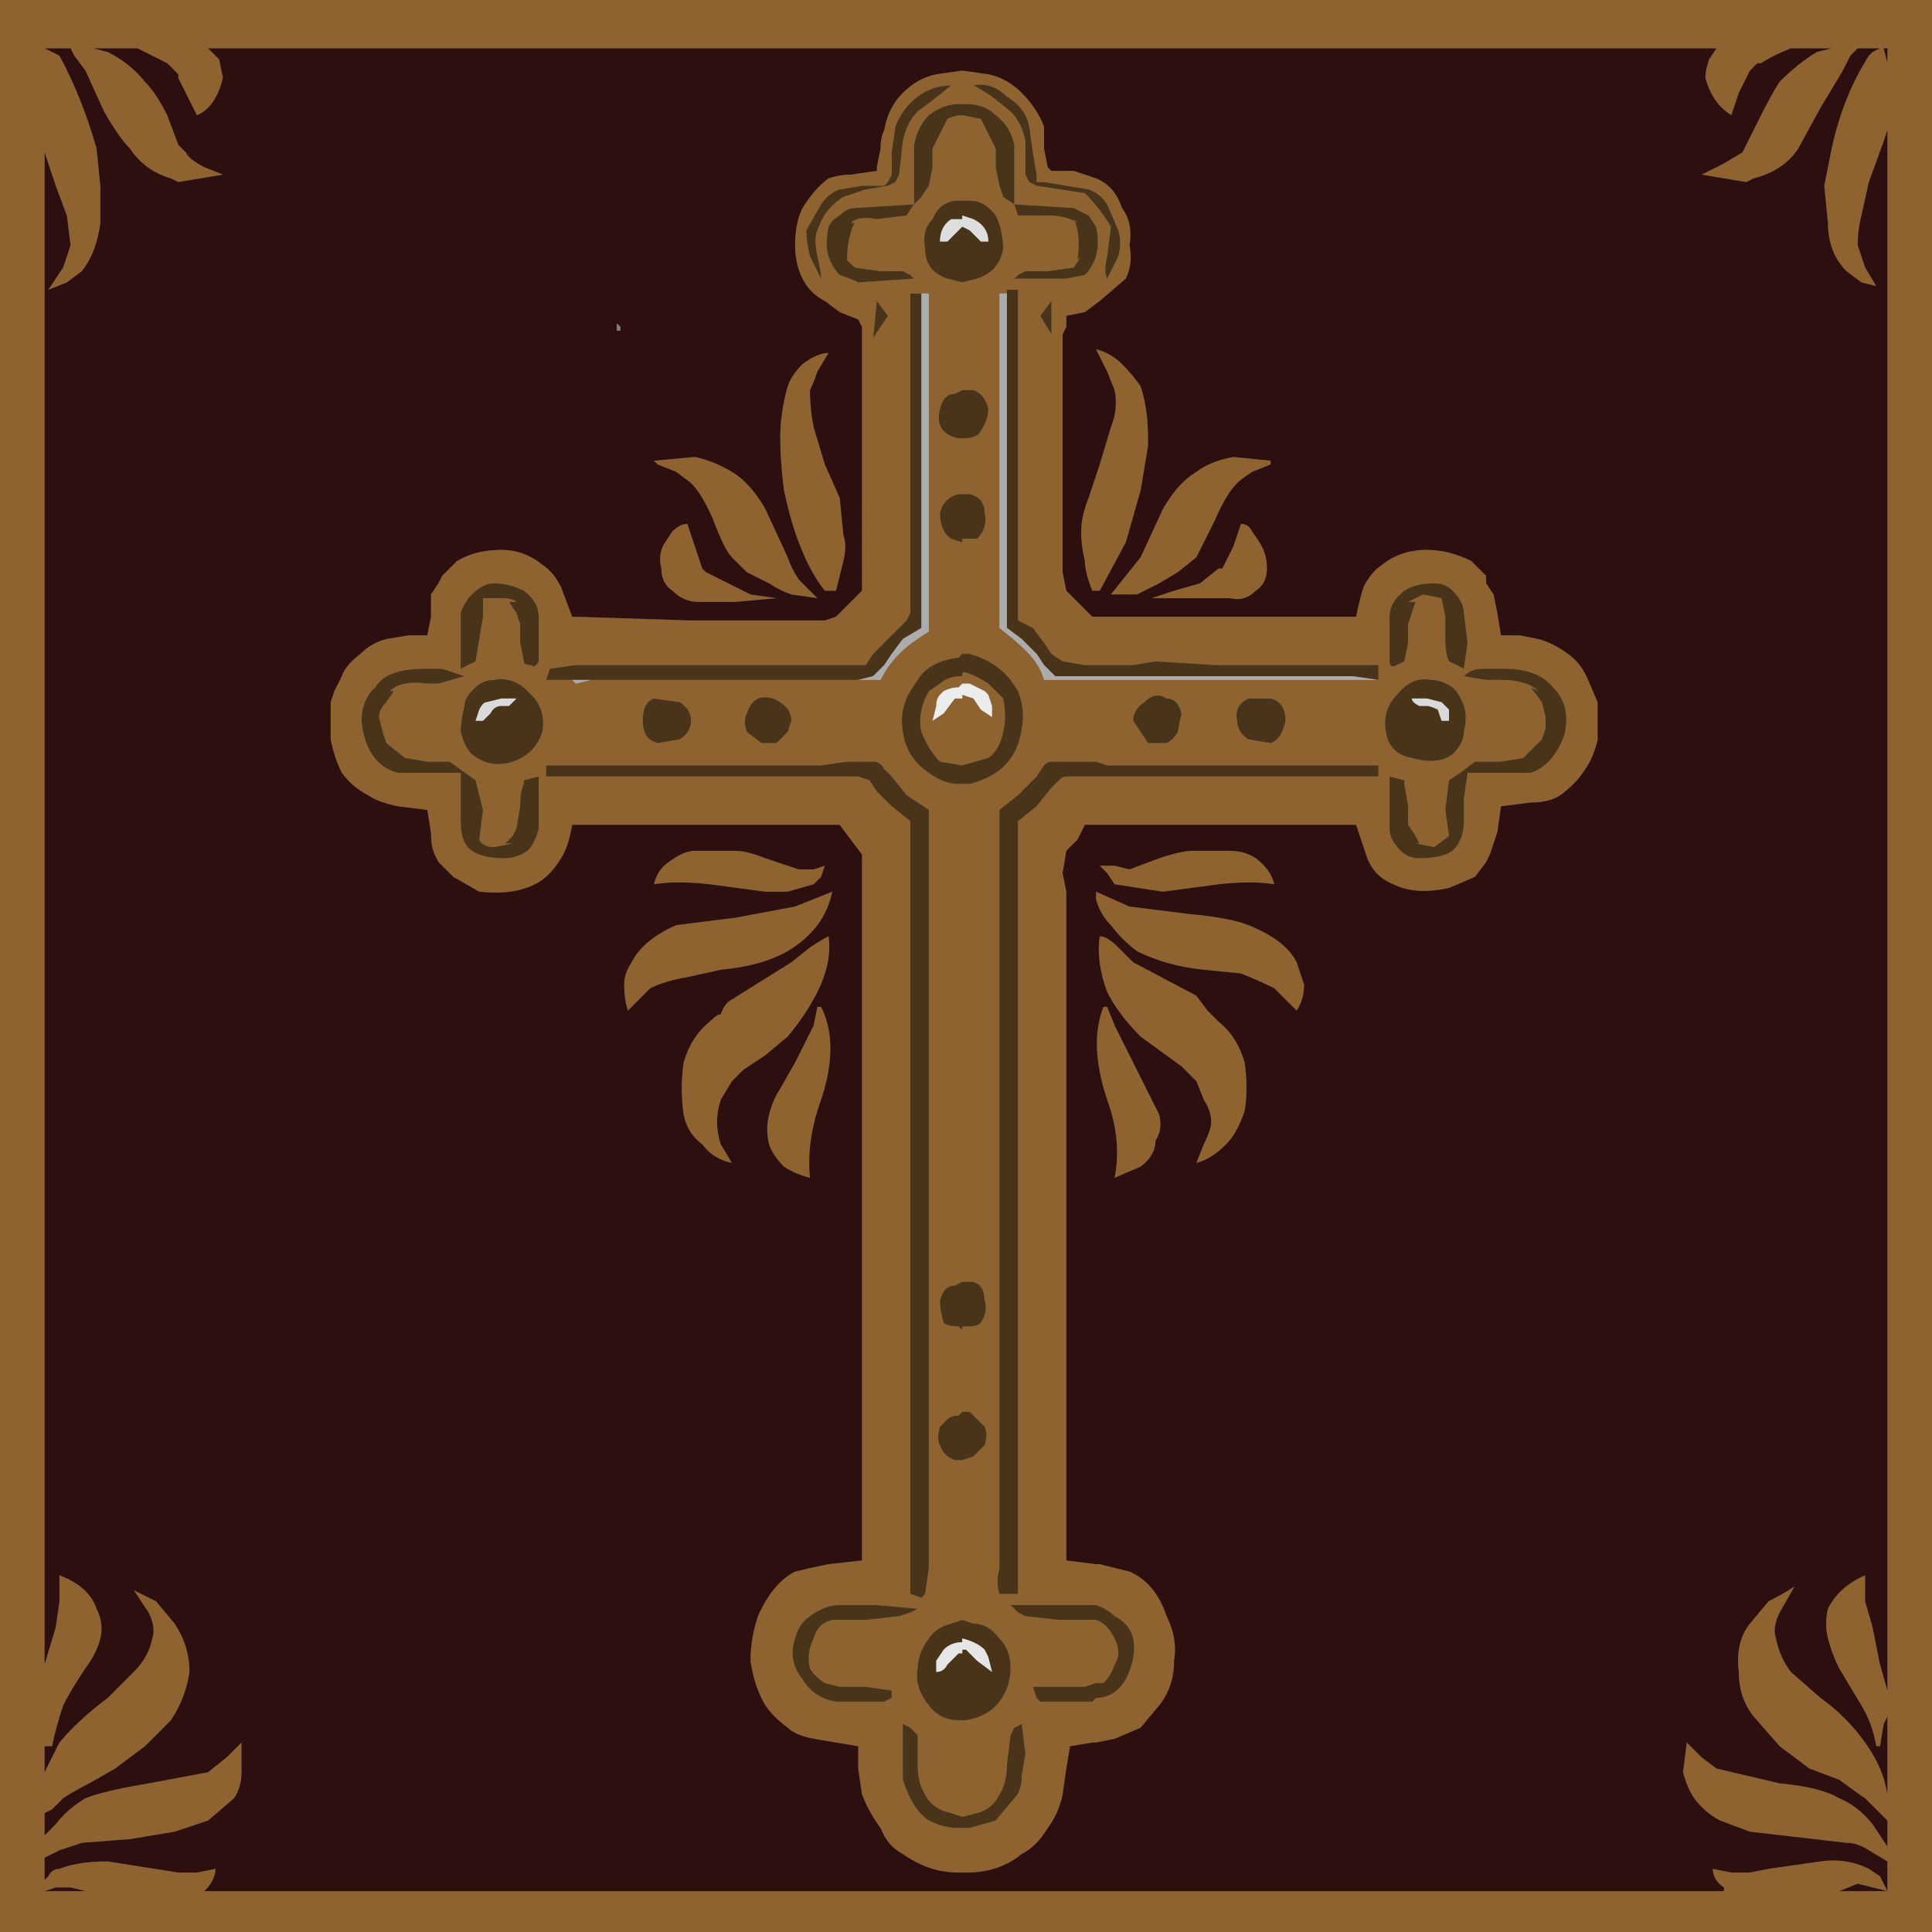 <?xml version="1.0" encoding="UTF-8" standalone="no"?>
<svg xmlns:xlink="http://www.w3.org/1999/xlink" height="26.0px" width="26.0px" xmlns="http://www.w3.org/2000/svg">
  <rect width="100%" height="100%" fill="#808080" stroke="none"/>
  <g transform="matrix(1.0, 0.0, 0.0, 1.0, 0.0, 0.0)">
    <path d="M25.4 0.65 L25.35 0.65 25.4 0.85 25.4 0.65 M16.7 7.05 Q16.8 7.05 16.85 7.15 L16.95 7.3 Q17.05 7.45 17.05 7.65 17.05 7.85 16.9 7.95 16.75 8.1 16.55 8.05 L16.0 8.05 15.5 8.05 15.8 7.95 16.15 7.85 16.4 7.65 16.45 7.65 16.6 7.35 16.7 7.05 M25.2 0.7 L25.3 0.65 25.0 0.65 24.9 0.75 24.8 0.95 24.5 1.45 24.2 2.0 Q24.0 2.3 23.6 2.4 L23.5 2.45 22.9 2.35 23.2 2.2 23.45 2.05 23.5 1.95 23.7 1.55 Q23.85 1.25 23.95 1.1 24.2 0.85 24.45 0.7 L24.65 0.65 24.1 0.65 Q23.85 0.75 23.7 0.85 L23.65 0.85 23.55 0.95 23.5 1.05 23.4 1.25 23.3 1.55 Q23.05 1.4 22.95 1.05 22.95 0.95 23.0 0.8 L23.1 0.65 2.8 0.65 2.95 0.8 3.0 1.05 Q2.9 1.45 2.65 1.55 L2.5 1.25 2.4 1.05 2.4 1.0 2.25 0.85 1.85 0.65 1.8 0.65 1.25 0.65 1.45 0.7 Q1.75 0.85 1.95 1.1 2.1 1.25 2.25 1.55 L2.4 1.95 2.5 2.05 Q2.55 2.15 2.75 2.25 L3.0 2.35 2.4 2.45 2.3 2.4 Q1.95 2.3 1.75 2.0 1.6 1.85 1.4 1.5 L1.15 0.95 1.0 0.75 0.95 0.65 0.6 0.65 0.8 0.75 Q1.1 1.3 1.3 2.0 L1.35 2.5 1.35 3.0 Q1.3 3.4 1.1 3.65 L0.9 3.8 0.65 3.9 0.85 3.6 0.95 3.3 0.9 2.9 0.75 2.5 0.6 2.05 0.6 22.4 0.75 21.9 0.8 21.55 0.8 21.2 Q1.2 21.35 1.3 21.65 1.4 21.85 1.35 22.05 1.3 22.25 1.15 22.45 0.95 22.75 0.85 22.95 0.75 23.25 0.7 23.5 L0.6 23.5 0.6 23.85 Q0.7 23.65 0.8 23.45 1.05 23.15 1.45 22.85 L1.8 22.5 Q2.0 22.3 2.05 22.05 2.1 21.9 2.0 21.7 L1.8 21.4 2.1 21.55 2.35 21.85 Q2.55 22.15 2.55 22.5 2.5 22.85 2.3 23.15 L1.95 23.5 1.55 23.8 1.2 24.0 Q1.0 24.1 0.85 24.2 L0.7 24.35 0.6 24.4 0.6 24.7 0.75 24.55 Q0.9 24.35 1.15 24.2 1.4 24.1 2.0 24.0 L2.8 23.85 3.05 23.65 3.25 23.45 3.25 23.85 Q3.25 24.05 3.15 24.2 L2.8 24.5 2.35 24.65 1.75 24.75 1.1 24.8 Q0.95 24.85 0.8 24.9 L0.6 25.0 0.6 25.3 0.65 25.25 Q0.7 25.15 0.8 25.15 1.05 25.05 1.45 25.05 L2.4 25.2 2.65 25.2 2.9 25.15 Q2.9 25.3 2.75 25.45 L23.2 25.45 23.2 25.4 Q23.05 25.3 23.05 25.15 L23.3 25.2 23.55 25.2 23.8 25.15 24.5 25.05 Q24.85 25.0 25.15 25.15 L25.3 25.25 25.4 25.45 25.0 25.35 24.75 25.45 25.4 25.45 25.4 25.05 25.15 24.9 Q25.0 24.8 24.85 24.8 L23.55 24.65 23.15 24.5 Q22.95 24.4 22.8 24.2 22.7 24.05 22.65 23.85 L22.7 23.45 22.9 23.65 23.1 23.8 23.95 24.0 Q24.5 24.05 24.75 24.2 25.0 24.3 25.2 24.55 L25.4 24.85 25.4 24.5 25.25 24.35 25.1 24.2 Q24.95 24.1 24.75 23.95 L24.35 23.8 23.95 23.5 23.6 23.1 Q23.4 22.85 23.4 22.5 23.35 22.1 23.55 21.85 L23.8 21.55 Q24.0 21.45 24.15 21.35 L23.95 21.7 Q23.85 21.9 23.9 22.05 23.95 22.3 24.1 22.5 L24.5 22.85 Q24.85 23.1 25.1 23.45 25.35 23.8 25.4 24.15 L25.4 23.1 25.35 23.2 25.3 23.5 25.25 23.5 Q25.2 23.2 25.05 22.95 L24.75 22.45 Q24.65 22.25 24.6 22.05 24.55 21.85 24.6 21.65 24.75 21.35 25.1 21.2 L25.1 21.55 25.2 21.9 25.3 22.4 25.4 22.75 25.4 1.75 25.35 1.9 25.15 2.45 25.05 2.9 Q25.0 3.1 25.0 3.3 L25.1 3.6 25.25 3.85 25.05 3.8 24.85 3.65 Q24.6 3.4 24.6 3.0 L24.55 2.5 24.65 2.0 Q24.8 1.3 25.15 0.75 L25.2 0.7 M16.85 6.35 Q16.7 6.45 16.65 6.5 16.5 6.65 16.35 7.0 L16.1 7.5 15.85 7.7 15.6 7.85 15.3 8.0 14.95 8.0 15.15 7.75 15.35 7.5 15.65 6.85 Q15.85 6.5 16.1 6.35 16.3 6.2 16.6 6.15 L17.1 6.2 17.1 6.25 16.85 6.35 M18.55 9.15 L18.55 8.95 18.2 8.95 18.15 8.95 17.7 8.95 17.15 8.95 16.35 8.95 15.55 8.9 15.25 8.95 14.85 8.95 14.6 8.95 14.3 8.9 14.15 8.8 14.05 8.65 13.9 8.45 13.7 8.35 13.7 8.1 13.7 4.2 13.7 3.9 13.55 3.9 13.55 3.95 13.45 3.95 13.45 5.95 13.45 8.45 Q13.7 8.65 13.8 8.75 14.0 8.95 14.05 9.15 L17.95 9.15 18.2 9.15 18.25 9.15 18.55 9.15 M16.8 9.4 Q16.6 9.5 16.65 9.7 16.65 9.85 16.8 9.95 L17.1 10.0 Q17.25 9.95 17.3 9.7 17.3 9.45 17.1 9.4 L16.8 9.4 M16.65 8.3 L18.2 8.3 18.25 8.3 Q18.3 8.05 18.35 7.9 18.45 7.7 18.6 7.6 18.85 7.4 19.2 7.4 19.5 7.4 19.8 7.55 L20.0 7.75 20.0 7.85 20.1 8.0 20.15 8.25 20.2 8.55 20.45 8.55 20.7 8.6 Q20.9 8.65 21.1 8.8 21.25 8.9 21.35 9.1 L21.5 9.45 21.5 9.95 Q21.45 10.2 21.3 10.4 21.2 10.55 21.0 10.7 20.85 10.8 20.6 10.8 L20.2 10.85 20.15 11.2 20.05 11.5 20.0 11.6 19.85 11.8 19.5 11.95 Q19.05 12.05 18.75 11.9 18.5 11.8 18.4 11.55 L18.25 11.1 18.2 11.1 17.45 11.1 16.05 11.1 Q15.3 11.1 14.75 11.1 L14.6 11.1 14.5 11.3 14.35 11.45 14.3 11.75 14.35 12.0 14.35 20.25 14.35 21.0 14.75 21.05 14.8 21.05 15.2 21.15 Q15.55 21.3 15.7 21.75 15.85 22.05 15.8 22.35 15.8 22.7 15.6 22.95 L15.35 23.25 15.0 23.4 14.75 23.45 14.7 23.45 14.4 23.5 14.35 23.8 14.3 24.15 Q14.25 24.4 14.1 24.6 13.95 24.85 13.75 24.95 13.45 25.2 13.0 25.2 L12.95 25.2 12.9 25.2 Q12.5 25.2 12.15 24.95 11.95 24.85 11.85 24.6 11.7 24.4 11.6 24.15 L11.55 23.8 11.55 23.5 10.95 23.4 Q10.7 23.35 10.6 23.25 10.4 23.1 10.3 22.95 10.15 22.7 10.1 22.35 10.1 22.05 10.2 21.75 10.4 21.3 10.7 21.15 10.9 21.1 11.15 21.05 L11.6 21.0 11.6 20.65 11.6 12.0 11.6 11.5 11.45 11.3 11.3 11.1 Q10.75 11.1 9.9 11.1 L8.5 11.1 7.75 11.1 7.7 11.1 Q7.65 11.4 7.55 11.55 7.4 11.8 7.2 11.9 6.9 12.05 6.45 12.0 L6.1 11.8 5.9 11.6 5.85 11.5 Q5.8 11.4 5.8 11.2 L5.75 10.9 5.35 10.85 Q5.1 10.8 4.95 10.7 4.75 10.6 4.6 10.4 4.5 10.2 4.45 9.95 L4.45 9.45 4.5 9.3 4.6 9.1 Q4.65 8.95 4.85 8.8 5.0 8.65 5.2 8.6 L5.5 8.55 5.75 8.55 5.8 8.3 5.8 8.0 5.9 7.85 5.95 7.75 Q6.05 7.65 6.15 7.55 6.4 7.4 6.75 7.4 7.05 7.4 7.3 7.6 7.45 7.7 7.55 7.9 L7.7 8.3 7.75 8.3 9.3 8.35 10.9 8.35 11.1 8.35 11.25 8.3 11.6 7.95 11.6 7.5 11.6 4.4 11.55 4.3 11.3 4.2 11.1 4.05 Q10.9 3.95 10.8 3.75 10.7 3.55 10.7 3.3 10.7 3.0 10.8 2.8 10.95 2.55 11.15 2.4 11.3 2.35 11.45 2.35 L11.8 2.3 11.8 2.25 11.85 2.0 Q11.85 1.85 11.9 1.75 11.95 1.45 12.15 1.25 12.35 1.05 12.6 1.0 L12.95 0.95 13.3 1.0 Q13.55 1.05 13.75 1.25 13.95 1.45 14.05 1.7 L14.05 2.0 14.1 2.25 14.15 2.3 14.45 2.3 14.75 2.4 Q15.0 2.5 15.1 2.8 15.25 3.0 15.2 3.3 15.25 3.55 15.15 3.75 L14.8 4.05 14.6 4.2 14.35 4.25 14.35 4.4 14.3 4.5 14.3 7.7 14.35 7.95 14.7 8.3 14.85 8.3 15.0 8.3 16.65 8.3 M19.3 7.85 Q19.05 7.85 18.9 7.95 18.7 8.1 18.7 8.3 L18.7 8.9 Q18.7 9.0 18.8 8.95 L18.9 8.9 18.95 8.65 18.95 8.4 19.0 8.25 19.05 8.1 18.95 8.1 Q19.05 8.05 19.15 8.0 L19.4 8.05 19.45 8.3 19.45 8.6 Q19.45 8.8 19.5 8.9 L19.7 9.0 19.75 8.65 19.7 8.25 Q19.7 8.1 19.55 7.95 19.45 7.85 19.3 7.85 M18.8 9.35 Q18.6 9.55 18.65 9.85 18.7 10.15 19.0 10.2 19.35 10.3 19.55 10.15 19.7 10.0 19.7 9.85 19.75 9.65 19.7 9.5 19.65 9.35 19.55 9.25 19.4 9.15 19.25 9.15 19.0 9.1 18.8 9.35 M19.95 9.0 Q19.8 9.0 19.7 9.1 L20.0 9.15 20.2 9.15 Q20.55 9.15 20.7 9.3 L20.6 9.25 20.75 9.45 20.8 9.65 20.8 9.8 20.75 9.95 20.5 10.2 20.2 10.25 20.0 10.25 19.85 10.25 19.65 10.4 19.5 10.5 19.45 10.9 19.5 11.25 19.3 11.4 19.05 11.35 19.1 11.35 19.05 11.25 18.95 11.1 18.95 10.85 18.9 10.55 18.9 10.5 18.7 10.45 18.7 11.15 Q18.7 11.3 18.85 11.45 18.95 11.55 19.1 11.55 19.4 11.55 19.55 11.45 19.7 11.3 19.7 11.05 L19.7 10.75 19.75 10.4 20.0 10.4 20.15 10.4 20.6 10.4 Q20.9 10.3 21.05 9.9 21.15 9.5 20.9 9.25 20.7 9.0 20.25 9.0 L20.0 9.0 19.95 9.0 M18.55 10.3 L18.2 10.3 17.9 10.3 17.25 10.3 16.7 10.3 16.2 10.3 15.55 10.3 14.9 10.3 14.75 10.25 14.55 10.25 14.15 10.25 Q14.1 10.25 14.05 10.3 L13.95 10.45 13.7 10.7 13.45 10.9 13.45 20.75 13.45 21.1 Q13.4 21.3 13.45 21.45 L13.5 21.45 13.7 21.45 13.7 12.95 13.7 11.05 13.95 10.85 14.15 10.6 14.25 10.5 Q14.3 10.45 14.35 10.45 L14.75 10.45 16.45 10.45 18.2 10.45 18.55 10.45 18.55 10.3 M16.4 11.9 L15.65 12.0 15.0 11.9 14.9 11.75 14.8 11.65 15.0 11.65 15.2 11.7 15.6 11.55 Q15.9 11.45 16.05 11.45 L16.55 11.45 Q16.75 11.45 16.9 11.55 17.1 11.7 17.15 11.9 16.85 11.85 16.4 11.9 M17.55 13.25 Q17.55 13.45 17.45 13.6 L17.3 13.45 17.15 13.3 Q16.95 13.2 16.7 13.1 L16.2 13.05 Q15.7 13.0 15.3 12.8 15.1 12.65 14.95 12.45 14.8 12.3 14.75 12.1 L14.75 12.0 15.2 12.2 16.0 12.3 Q16.55 12.35 16.8 12.45 17.3 12.65 17.45 12.95 L17.55 13.25 M16.4 13.75 Q16.65 13.95 16.75 14.3 16.8 14.65 16.75 14.95 16.65 15.25 16.5 15.4 16.3 15.6 16.1 15.65 L16.2 15.4 Q16.3 15.2 16.3 15.1 16.3 14.95 16.2 14.8 L16.1 14.55 15.9 14.35 15.35 13.95 Q15.05 13.65 14.9 13.35 14.75 12.95 14.8 12.6 14.9 12.6 15.05 12.75 L15.25 12.95 16.1 13.4 16.25 13.6 16.4 13.75 M12.35 1.5 L12.55 1.35 12.8 1.15 Q12.55 1.15 12.35 1.3 12.15 1.45 12.05 1.7 L12.0 2.05 12.0 2.35 11.95 2.45 11.9 2.5 11.6 2.5 11.3 2.55 Q11.15 2.6 11.05 2.75 L10.85 3.1 Q10.85 3.25 10.9 3.45 L11.05 3.75 Q11.05 3.65 11.0 3.45 10.95 3.2 11.0 3.1 11.1 2.8 11.35 2.65 L11.65 2.55 11.95 2.5 12.05 2.45 12.1 2.35 12.15 1.9 Q12.2 1.65 12.35 1.5 M12.75 1.6 Q12.85 1.55 12.95 1.55 L13.2 1.6 13.3 1.8 13.4 2.0 13.4 2.25 13.45 2.5 13.5 2.65 13.65 2.75 13.65 1.95 Q13.6 1.7 13.4 1.55 13.25 1.4 13.0 1.4 L12.95 1.4 12.9 1.4 Q12.7 1.4 12.5 1.55 12.35 1.7 12.3 1.95 L12.3 2.75 12.4 2.65 12.5 2.5 12.55 2.25 12.55 2.0 12.65 1.8 12.75 1.6 M13.6 1.5 Q13.75 1.65 13.8 1.9 L13.8 2.35 13.85 2.45 13.95 2.5 14.6 2.6 Q14.8 2.8 14.95 3.05 L14.9 3.45 Q14.85 3.65 14.9 3.75 L15.05 3.45 Q15.1 3.25 15.05 3.1 L14.9 2.75 Q14.8 2.6 14.65 2.55 L14.05 2.45 Q14.0 2.45 13.95 2.45 L13.95 2.35 13.9 2.05 13.85 1.7 Q13.8 1.45 13.55 1.3 13.35 1.1 13.1 1.15 13.2 1.2 13.35 1.3 L13.6 1.5 M13.5 3.35 Q13.5 3.1 13.4 2.9 13.25 2.7 13.05 2.7 L12.95 2.7 12.9 2.7 Q12.65 2.7 12.55 2.95 12.4 3.1 12.45 3.35 12.45 3.65 12.75 3.75 L12.95 3.8 13.15 3.75 Q13.45 3.65 13.5 3.35 M13.7 2.9 L14.1 2.9 Q14.35 2.9 14.5 3.0 L14.45 2.95 Q14.55 3.15 14.5 3.5 L14.55 3.45 14.45 3.6 14.1 3.65 13.8 3.65 13.7 3.7 13.65 3.75 14.35 3.75 14.6 3.7 Q14.7 3.6 14.75 3.45 14.8 3.25 14.75 3.05 L14.65 2.9 14.45 2.8 13.65 2.75 13.7 2.9 M12.2 2.9 L12.3 2.75 11.5 2.8 Q11.4 2.8 11.3 2.9 11.2 2.95 11.15 3.05 11.1 3.3 11.15 3.45 11.2 3.6 11.3 3.7 11.45 3.75 11.55 3.8 L12.3 3.75 12.25 3.7 12.15 3.65 11.85 3.65 11.5 3.6 11.35 3.45 11.4 3.5 Q11.4 3.2 11.5 3.0 L11.45 3.0 Q11.55 2.9 11.8 2.95 L12.2 2.9 M7.4 9.15 L7.7 9.15 7.75 9.2 7.95 9.15 11.85 9.15 Q11.95 8.95 12.1 8.8 12.25 8.65 12.5 8.5 L12.5 7.95 12.5 3.95 12.4 3.95 12.25 3.95 12.25 4.5 12.25 8.25 12.2 8.35 12.05 8.5 11.9 8.65 11.75 8.8 11.65 8.95 11.35 8.95 11.05 8.95 10.7 8.95 10.35 8.95 9.55 8.95 8.75 8.95 8.2 8.95 7.8 8.95 7.75 8.95 7.4 9.0 7.35 9.15 7.4 9.15 M14.0 4.25 L14.15 4.5 14.15 4.05 14.0 4.25 M14.75 4.7 Q14.95 4.75 15.1 4.9 15.25 5.05 15.35 5.2 15.45 5.5 15.45 5.9 L15.45 6.0 15.35 6.6 15.15 7.3 14.8 7.95 14.7 7.95 Q14.6 7.7 14.6 7.55 14.55 7.35 14.55 7.15 14.55 6.95 14.65 6.7 L14.8 6.25 14.95 5.75 Q15.05 5.5 15.0 5.25 L14.9 5.0 14.75 4.7 M11.8 4.05 L11.75 4.55 11.95 4.25 11.8 4.05 M11.15 4.75 L11.0 5.0 Q10.95 5.15 10.9 5.25 10.9 5.5 10.95 5.75 L11.1 6.25 11.3 6.7 11.35 7.2 Q11.4 7.35 11.35 7.55 L11.25 7.95 11.1 7.95 Q10.9 7.7 10.75 7.3 10.65 7.05 10.55 6.6 10.5 6.2 10.5 5.9 10.5 5.55 10.6 5.2 10.65 5.05 10.8 4.9 11.0 4.75 11.15 4.75 M8.85 6.25 L8.8 6.2 9.35 6.15 Q9.6 6.2 9.85 6.35 10.1 6.5 10.3 6.85 L10.6 7.5 Q10.65 7.65 10.75 7.8 L11.0 8.05 10.65 8.0 Q10.5 7.95 10.35 7.85 L10.05 7.7 9.85 7.5 Q9.75 7.4 9.6 7.0 9.45 6.65 9.3 6.5 L9.1 6.35 8.85 6.25 M9.05 7.15 Q9.15 7.05 9.25 7.05 L9.35 7.35 9.45 7.65 9.5 7.7 9.8 7.85 Q9.9 7.9 10.1 8.0 L10.45 8.05 9.9 8.1 9.4 8.1 Q9.2 8.1 9.05 7.95 8.9 7.85 8.9 7.65 8.85 7.45 8.95 7.3 L9.05 7.15 M13.2 5.8 Q13.3 5.65 13.3 5.5 13.25 5.3 13.1 5.25 L12.95 5.25 12.85 5.3 Q12.7 5.3 12.65 5.5 12.6 5.7 12.7 5.8 12.8 5.9 12.95 5.9 13.15 5.9 13.2 5.8 M10.05 9.6 Q10.0 9.7 10.05 9.85 L10.25 10.0 10.45 10.0 10.6 9.85 10.65 9.7 Q10.65 9.55 10.5 9.45 10.35 9.35 10.2 9.4 10.1 9.45 10.05 9.6 M8.8 9.4 Q8.65 9.45 8.65 9.7 8.65 9.95 8.85 10.0 L9.15 9.95 Q9.3 9.85 9.3 9.7 9.3 9.55 9.15 9.45 L8.8 9.4 M12.8 7.25 L12.95 7.3 12.95 7.25 13.15 7.25 Q13.3 7.1 13.25 6.9 13.25 6.7 13.05 6.65 L12.95 6.65 12.9 6.65 Q12.7 6.7 12.65 6.9 12.65 7.15 12.8 7.25 M12.95 8.8 L12.9 8.85 Q12.5 8.9 12.35 9.15 L12.25 9.3 Q12.1 9.55 12.15 9.85 12.2 10.2 12.5 10.4 12.7 10.55 12.9 10.55 L12.95 10.55 13.05 10.55 Q13.25 10.5 13.4 10.4 13.7 10.2 13.75 9.8 13.8 9.55 13.7 9.3 L13.6 9.15 Q13.4 8.9 13.05 8.8 L12.95 8.8 M12.95 9.2 L12.9 9.25 Q12.8 9.25 12.7 9.3 L12.65 9.35 Q12.6 9.4 12.6 9.5 L12.55 9.7 12.7 9.6 12.85 9.4 12.95 9.4 12.95 9.35 13.1 9.4 13.2 9.55 13.35 9.65 13.35 9.5 13.3 9.35 13.25 9.3 13.05 9.2 12.95 9.2 M12.95 9.05 L13.0 9.05 Q13.15 9.1 13.3 9.2 L13.4 9.3 13.5 9.4 Q13.55 9.65 13.5 9.85 13.45 10.1 13.3 10.2 L12.95 10.3 12.65 10.25 Q12.5 10.1 12.4 9.85 12.35 9.65 12.45 9.4 L12.5 9.3 12.65 9.2 Q12.75 9.1 12.95 9.1 L12.95 9.05 M15.35 9.85 L15.45 10.0 15.7 10.0 Q15.8 9.95 15.85 9.85 L15.9 9.6 Q15.85 9.4 15.7 9.4 15.55 9.3 15.4 9.45 15.25 9.55 15.25 9.7 L15.35 9.85 M7.25 8.6 L7.25 8.3 Q7.25 8.1 7.05 7.95 6.85 7.85 6.65 7.85 6.5 7.85 6.35 8.0 6.25 8.1 6.2 8.25 L6.2 9.0 6.4 8.9 6.45 8.6 6.5 8.3 6.5 8.05 6.75 8.05 Q6.9 8.05 6.95 8.1 L6.85 8.1 6.95 8.25 7.0 8.4 7.0 8.65 7.05 8.9 Q7.05 8.95 7.15 8.95 7.2 9.0 7.25 8.9 L7.25 8.6 M5.05 9.25 L5.0 9.3 Q4.8 9.55 4.9 9.9 5.0 10.3 5.35 10.4 L5.8 10.4 5.9 10.4 6.2 10.4 6.2 11.05 Q6.2 11.35 6.35 11.45 6.5 11.55 6.8 11.55 6.95 11.55 7.1 11.45 7.2 11.35 7.25 11.15 L7.25 10.45 7.05 10.5 7.05 10.55 Q7.0 10.65 7.0 10.85 L6.95 11.15 6.9 11.25 6.8 11.35 6.9 11.35 6.65 11.4 Q6.5 11.4 6.45 11.3 L6.5 10.9 6.4 10.5 6.05 10.25 5.9 10.25 5.75 10.25 5.45 10.2 5.2 10.0 5.15 9.85 5.1 9.65 Q5.1 9.55 5.2 9.45 L5.3 9.3 5.25 9.3 Q5.4 9.15 5.75 9.2 L5.9 9.2 6.25 9.1 5.95 9.0 5.9 9.0 5.7 9.0 Q5.2 9.0 5.05 9.25 M6.2 9.85 Q6.25 10.05 6.35 10.15 6.6 10.35 6.9 10.25 7.2 10.15 7.3 9.85 7.35 9.55 7.15 9.35 L7.1 9.3 Q6.9 9.1 6.65 9.15 6.5 9.15 6.4 9.25 L6.35 9.3 Q6.25 9.4 6.25 9.5 6.2 9.7 6.2 9.85 M8.0 10.3 L7.75 10.3 7.35 10.3 7.35 10.45 7.75 10.45 9.45 10.45 11.55 10.45 11.7 10.5 11.8 10.65 12.0 10.85 12.25 11.05 12.25 12.95 12.25 21.45 12.4 21.5 12.45 21.45 12.5 21.1 12.5 20.75 12.5 10.9 12.2 10.7 12.0 10.45 11.9 10.35 Q11.85 10.25 11.75 10.25 L11.4 10.25 11.05 10.3 10.4 10.3 9.7 10.3 9.2 10.3 8.7 10.3 8.0 10.3 M14.9 13.55 L15.0 13.8 15.1 14.0 15.25 14.3 15.4 14.6 15.6 15.0 Q15.65 15.2 15.55 15.35 15.55 15.55 15.35 15.7 L15.0 15.85 Q15.1 15.35 14.9 14.8 14.65 14.05 14.85 13.55 L14.9 13.55 M10.95 12.1 L11.2 12.0 Q11.15 12.25 11.0 12.45 10.85 12.65 10.6 12.8 10.25 13.0 9.7 13.05 L9.25 13.15 Q8.95 13.2 8.75 13.3 L8.6 13.45 8.45 13.6 Q8.4 13.45 8.4 13.25 8.4 13.1 8.5 12.95 8.65 12.65 9.1 12.45 L9.9 12.35 10.7 12.2 10.95 12.1 M11.0 13.55 L11.05 13.55 Q11.3 14.05 11.05 14.8 10.85 15.35 10.9 15.85 10.7 15.8 10.55 15.7 10.4 15.55 10.35 15.4 10.3 15.2 10.35 15.0 10.4 14.8 10.5 14.65 L10.7 14.3 10.85 14.0 10.95 13.8 11.0 13.55 M9.85 14.55 L9.7 14.8 Q9.65 14.95 9.65 15.1 9.65 15.25 9.7 15.4 L9.85 15.65 Q9.6 15.6 9.45 15.4 9.25 15.25 9.2 15.0 9.15 14.65 9.2 14.3 9.3 13.95 9.55 13.75 9.65 13.65 9.7 13.65 9.75 13.5 9.85 13.45 L10.25 13.2 10.65 12.95 10.9 12.75 Q11.05 12.65 11.15 12.6 11.2 12.95 11.0 13.35 10.85 13.65 10.6 13.95 L10.3 14.2 10.0 14.4 9.85 14.55 M10.95 11.7 L11.1 11.65 11.05 11.8 10.95 11.9 10.6 12.0 10.3 12.0 9.55 11.9 Q9.1 11.85 8.8 11.9 8.85 11.7 9.0 11.6 9.2 11.45 9.35 11.45 L9.9 11.45 Q10.05 11.45 10.3 11.55 L10.75 11.7 10.95 11.7 M13.05 19.0 L12.95 19.0 12.9 19.05 Q12.8 19.05 12.75 19.1 L12.65 19.2 Q12.6 19.35 12.65 19.45 12.7 19.6 12.85 19.65 L12.95 19.65 13.1 19.6 13.25 19.45 Q13.3 19.3 13.25 19.2 L13.15 19.1 13.05 19.0 M12.95 17.25 L12.85 17.3 Q12.7 17.3 12.65 17.5 12.65 17.65 12.7 17.8 12.75 17.85 12.9 17.85 L12.95 17.9 12.95 17.85 13.05 17.85 Q13.15 17.85 13.2 17.8 13.3 17.65 13.25 17.5 13.25 17.3 13.1 17.25 L12.95 17.25 M14.65 21.6 L14.1 21.6 13.6 21.6 13.7 21.7 13.8 21.75 14.25 21.8 14.7 21.8 14.75 21.8 Q14.9 21.85 15.0 22.05 15.1 22.25 15.0 22.4 14.95 22.55 14.85 22.65 L14.75 22.65 14.6 22.7 14.25 22.7 13.9 22.7 13.95 22.85 14.0 22.9 14.7 22.9 14.75 22.85 Q15.0 22.85 15.15 22.6 15.3 22.3 15.25 22.05 15.2 21.85 15.0 21.75 14.9 21.65 14.75 21.6 L14.65 21.6 M12.95 21.8 L12.8 21.85 Q12.6 21.9 12.5 22.05 12.35 22.25 12.35 22.45 12.3 22.7 12.5 22.95 12.65 23.15 12.9 23.15 L12.95 23.15 13.0 23.15 Q13.3 23.1 13.45 22.9 13.6 22.7 13.6 22.45 13.6 22.2 13.45 22.05 13.3 21.85 13.1 21.85 L12.95 21.8 M12.25 21.7 L12.35 21.65 11.8 21.6 11.3 21.6 Q11.1 21.6 10.9 21.75 10.75 21.85 10.7 22.05 10.6 22.35 10.8 22.6 10.95 22.85 11.25 22.9 L11.9 22.9 12.0 22.85 12.0 22.75 11.65 22.7 11.3 22.7 11.1 22.65 Q10.95 22.55 10.9 22.45 10.85 22.25 10.95 22.05 11.0 21.85 11.2 21.8 L11.65 21.8 12.1 21.75 12.25 21.7 M13.6 23.35 L13.55 23.75 Q13.55 24.0 13.45 24.15 13.35 24.35 13.15 24.4 L12.95 24.45 12.8 24.4 Q12.55 24.35 12.45 24.15 12.35 24.0 12.35 23.75 L12.35 23.35 12.25 23.25 12.15 23.2 12.15 23.95 Q12.2 24.1 12.25 24.2 12.35 24.4 12.5 24.5 12.7 24.6 12.9 24.6 L12.95 24.6 13.05 24.6 13.4 24.5 13.65 24.2 Q13.75 24.1 13.75 23.9 L13.8 23.6 13.75 23.2 13.65 23.25 13.6 23.35 M0.75 25.4 L0.6 25.45 1.15 25.45 0.95 25.4 0.75 25.4 M0.0 0.0 L26.0 0.0 26.0 26.0 0.0 26.0 0.0 0.0" fill="#8e6330" fill-rule="evenodd" stroke="none"/>
    <path d="M25.4 0.65 L25.4 0.85 25.35 0.65 25.4 0.65 M25.2 0.7 L25.15 0.75 Q24.8 1.3 24.65 2.0 L24.55 2.5 24.6 3.0 Q24.6 3.4 24.85 3.65 L25.05 3.8 25.25 3.85 25.1 3.6 25.0 3.3 Q25.0 3.1 25.05 2.9 L25.15 2.45 25.35 1.9 25.4 1.75 25.4 22.75 25.3 22.4 25.2 21.9 25.1 21.55 25.1 21.2 Q24.75 21.35 24.6 21.65 24.55 21.85 24.6 22.05 24.65 22.25 24.75 22.45 L25.05 22.95 Q25.2 23.2 25.25 23.5 L25.3 23.5 25.35 23.2 25.4 23.1 25.4 24.15 Q25.35 23.8 25.1 23.45 24.85 23.1 24.5 22.85 L24.1 22.5 Q23.95 22.3 23.9 22.05 23.85 21.9 23.95 21.7 L24.15 21.35 Q24.0 21.45 23.8 21.55 L23.55 21.85 Q23.35 22.1 23.4 22.5 23.4 22.85 23.6 23.1 L23.95 23.5 24.35 23.8 24.75 23.95 Q24.95 24.1 25.1 24.2 L25.25 24.35 25.4 24.5 25.4 24.85 25.2 24.55 Q25.0 24.3 24.75 24.2 24.5 24.05 23.95 24.0 L23.1 23.8 22.9 23.65 22.7 23.45 22.65 23.85 Q22.7 24.05 22.8 24.2 22.95 24.4 23.15 24.5 L23.55 24.65 24.85 24.8 Q25.0 24.8 25.15 24.9 L25.4 25.05 25.4 25.45 24.75 25.45 25.0 25.35 25.4 25.45 25.3 25.25 25.15 25.15 Q24.85 25.0 24.5 25.05 L23.8 25.15 23.55 25.2 23.3 25.2 23.05 25.15 Q23.05 25.3 23.2 25.4 L23.2 25.45 2.75 25.45 Q2.9 25.3 2.9 25.15 L2.65 25.2 2.4 25.2 1.45 25.05 Q1.05 25.05 0.8 25.15 0.7 25.15 0.65 25.25 L0.6 25.3 0.6 25.0 0.8 24.9 Q0.95 24.85 1.1 24.8 L1.75 24.75 2.35 24.65 2.8 24.5 3.15 24.2 Q3.25 24.05 3.25 23.85 L3.25 23.45 3.05 23.65 2.8 23.85 2.0 24.0 Q1.4 24.1 1.15 24.2 0.9 24.35 0.75 24.55 L0.6 24.7 0.6 24.4 0.7 24.35 0.85 24.2 Q1.0 24.1 1.2 24.0 L1.55 23.8 1.95 23.5 2.3 23.15 Q2.5 22.85 2.55 22.5 2.55 22.15 2.35 21.85 L2.1 21.55 1.8 21.4 2.0 21.7 Q2.1 21.9 2.05 22.05 2.0 22.3 1.8 22.5 L1.45 22.85 Q1.05 23.15 0.8 23.45 0.7 23.65 0.6 23.85 L0.6 23.5 0.7 23.5 Q0.75 23.25 0.85 22.95 0.95 22.75 1.15 22.45 1.3 22.25 1.35 22.05 1.4 21.85 1.3 21.65 1.2 21.35 0.8 21.2 L0.8 21.55 0.75 21.9 0.6 22.4 0.6 2.05 0.75 2.5 0.9 2.9 0.95 3.3 0.85 3.6 0.65 3.9 0.9 3.8 1.1 3.65 Q1.3 3.4 1.35 3.0 L1.35 2.5 1.3 2.0 Q1.1 1.3 0.8 0.75 L0.6 0.65 0.95 0.65 1.0 0.75 1.15 0.95 1.4 1.5 Q1.6 1.85 1.75 2.0 1.95 2.3 2.3 2.4 L2.4 2.45 3.0 2.35 2.75 2.25 Q2.55 2.15 2.5 2.05 L2.4 1.95 2.25 1.55 Q2.1 1.25 1.95 1.1 1.75 0.85 1.45 0.7 L1.25 0.65 1.8 0.65 1.85 0.65 2.25 0.85 2.4 1.0 2.4 1.05 2.5 1.25 2.65 1.55 Q2.9 1.45 3.0 1.05 L2.95 0.8 2.8 0.65 23.1 0.65 23.0 0.8 Q22.95 0.95 22.95 1.05 23.05 1.4 23.3 1.55 L23.4 1.25 23.5 1.05 23.55 0.95 23.65 0.85 23.7 0.85 Q23.85 0.75 24.1 0.65 L24.65 0.65 24.45 0.7 Q24.2 0.85 23.95 1.1 23.85 1.25 23.7 1.55 L23.5 1.95 23.45 2.05 23.2 2.2 22.9 2.35 23.5 2.45 23.6 2.4 Q24.0 2.3 24.2 2.0 L24.5 1.45 24.8 0.95 24.9 0.75 25.0 0.65 25.3 0.65 25.2 0.7 M16.7 7.05 L16.6 7.35 16.45 7.65 16.4 7.65 16.15 7.85 15.8 7.95 15.5 8.05 16.0 8.05 16.55 8.05 Q16.75 8.1 16.9 7.95 17.05 7.85 17.05 7.65 17.05 7.45 16.95 7.3 L16.85 7.15 Q16.8 7.05 16.7 7.05 M16.85 6.35 L17.1 6.25 17.1 6.2 16.6 6.15 Q16.3 6.2 16.1 6.35 15.85 6.5 15.65 6.85 L15.35 7.5 15.15 7.75 14.95 8.0 15.3 8.0 15.6 7.85 15.85 7.7 16.1 7.5 16.35 7.0 Q16.5 6.65 16.65 6.5 16.7 6.45 16.85 6.35 M16.65 8.3 L15.0 8.3 14.85 8.3 14.7 8.3 14.35 7.95 14.3 7.7 14.3 4.5 14.35 4.4 14.35 4.25 14.6 4.2 14.8 4.05 15.15 3.75 Q15.25 3.55 15.2 3.3 15.25 3.0 15.1 2.8 15.0 2.5 14.75 2.4 L14.45 2.3 14.15 2.3 14.1 2.25 14.05 2.0 14.05 1.7 Q13.95 1.45 13.75 1.25 13.55 1.05 13.3 1.0 L12.95 0.95 12.6 1.0 Q12.35 1.05 12.15 1.25 11.95 1.45 11.9 1.75 11.85 1.85 11.85 2.0 L11.8 2.25 11.8 2.3 11.45 2.35 Q11.3 2.35 11.15 2.4 10.95 2.55 10.8 2.8 10.7 3.0 10.7 3.3 10.7 3.55 10.8 3.75 10.9 3.95 11.1 4.05 L11.3 4.2 11.55 4.3 11.6 4.4 11.6 7.5 11.6 7.95 11.25 8.3 11.1 8.35 10.9 8.35 9.3 8.35 7.75 8.3 7.7 8.3 7.55 7.9 Q7.45 7.7 7.3 7.6 7.05 7.4 6.75 7.4 6.4 7.4 6.15 7.55 6.05 7.65 5.95 7.75 L5.9 7.85 5.8 8.0 5.8 8.3 5.75 8.55 5.5 8.55 5.2 8.6 Q5.0 8.65 4.85 8.8 4.65 8.95 4.6 9.1 L4.5 9.3 4.45 9.45 4.45 9.95 Q4.5 10.2 4.6 10.4 4.75 10.6 4.95 10.7 5.1 10.8 5.35 10.85 L5.75 10.9 5.8 11.2 Q5.8 11.4 5.85 11.5 L5.9 11.6 6.1 11.8 6.45 12.0 Q6.9 12.05 7.2 11.9 7.4 11.8 7.55 11.55 7.65 11.4 7.7 11.1 L7.75 11.1 8.5 11.1 9.9 11.1 Q10.75 11.1 11.3 11.1 L11.45 11.3 11.6 11.5 11.6 12.0 11.6 20.65 11.6 21.0 11.15 21.05 Q10.9 21.1 10.7 21.15 10.4 21.3 10.2 21.75 10.1 22.05 10.1 22.35 10.15 22.7 10.3 22.95 10.4 23.1 10.6 23.25 10.7 23.35 10.95 23.4 L11.55 23.5 11.55 23.8 11.6 24.15 Q11.7 24.4 11.85 24.6 11.95 24.85 12.15 24.95 12.5 25.2 12.9 25.2 L12.95 25.2 13.0 25.2 Q13.45 25.2 13.75 24.95 13.95 24.85 14.1 24.6 14.25 24.4 14.3 24.15 L14.35 23.8 14.4 23.5 14.7 23.45 14.75 23.45 15.0 23.4 15.35 23.25 15.6 22.95 Q15.8 22.7 15.8 22.35 15.85 22.05 15.7 21.75 15.55 21.3 15.2 21.15 L14.8 21.05 14.75 21.05 14.35 21.0 14.35 20.25 14.35 12.0 14.3 11.75 14.35 11.45 14.5 11.3 14.6 11.1 14.75 11.1 Q15.3 11.1 16.05 11.1 L17.45 11.1 18.2 11.1 18.25 11.1 18.4 11.55 Q18.5 11.8 18.75 11.9 19.05 12.05 19.5 11.95 L19.85 11.8 20.0 11.6 20.05 11.5 20.15 11.2 20.2 10.85 20.6 10.8 Q20.85 10.8 21.0 10.7 21.2 10.55 21.3 10.4 21.45 10.2 21.5 9.95 L21.5 9.45 21.35 9.1 Q21.25 8.9 21.1 8.8 20.9 8.65 20.7 8.6 L20.45 8.55 20.2 8.55 20.15 8.25 20.1 8.0 20.0 7.85 20.0 7.75 19.8 7.55 Q19.5 7.4 19.2 7.4 18.85 7.4 18.6 7.6 18.45 7.7 18.35 7.9 18.3 8.05 18.25 8.3 L18.2 8.3 16.65 8.3 M16.4 11.9 Q16.85 11.85 17.15 11.9 17.1 11.7 16.9 11.55 16.75 11.45 16.55 11.45 L16.05 11.45 Q15.9 11.45 15.6 11.55 L15.2 11.7 15.0 11.65 14.8 11.65 14.9 11.75 15.0 11.9 15.65 12.0 16.4 11.9 M17.55 13.25 L17.45 12.95 Q17.3 12.65 16.8 12.45 16.55 12.35 16.0 12.3 L15.2 12.2 14.75 12.0 14.75 12.1 Q14.8 12.3 14.95 12.45 15.1 12.65 15.3 12.8 15.7 13.0 16.2 13.05 L16.7 13.1 Q16.95 13.2 17.15 13.3 L17.3 13.45 17.45 13.6 Q17.55 13.45 17.55 13.25 M16.4 13.75 L16.25 13.6 16.1 13.4 15.25 12.95 15.05 12.75 Q14.9 12.6 14.8 12.6 14.75 12.95 14.9 13.35 15.05 13.65 15.35 13.95 L15.9 14.35 16.1 14.55 16.2 14.8 Q16.3 14.95 16.3 15.1 16.3 15.2 16.2 15.4 L16.1 15.65 Q16.3 15.6 16.5 15.4 16.65 15.25 16.75 14.95 16.8 14.65 16.75 14.3 16.65 13.95 16.4 13.75 M14.75 4.7 L14.9 5.0 15.0 5.25 Q15.05 5.5 14.95 5.75 L14.8 6.25 14.65 6.7 Q14.55 6.95 14.55 7.15 14.55 7.35 14.6 7.55 14.6 7.7 14.7 7.95 L14.8 7.95 15.15 7.3 15.35 6.6 15.45 6.0 15.45 5.9 Q15.45 5.5 15.35 5.2 15.25 5.05 15.1 4.9 14.95 4.75 14.75 4.7 M8.35 4.4 L8.3 4.35 Q8.3 4.4 8.3 4.45 L8.35 4.45 8.35 4.4 M11.15 4.75 Q11.0 4.75 10.8 4.9 10.65 5.05 10.6 5.2 10.5 5.55 10.5 5.9 10.5 6.2 10.55 6.6 10.65 7.05 10.75 7.3 10.9 7.7 11.1 7.95 L11.25 7.95 11.35 7.55 Q11.4 7.35 11.35 7.2 L11.3 6.7 11.1 6.25 10.95 5.75 Q10.9 5.5 10.9 5.25 10.95 5.15 11.0 5.0 L11.15 4.75 M8.85 6.25 L9.1 6.35 9.3 6.5 Q9.45 6.65 9.6 7.0 9.75 7.4 9.85 7.5 L10.05 7.7 10.35 7.85 Q10.5 7.95 10.65 8.0 L11.0 8.05 10.75 7.8 Q10.65 7.65 10.6 7.5 L10.3 6.85 Q10.1 6.5 9.85 6.35 9.6 6.2 9.35 6.15 L8.8 6.2 8.85 6.25 M9.05 7.15 L8.95 7.3 Q8.85 7.45 8.9 7.65 8.9 7.85 9.05 7.95 9.2 8.1 9.4 8.1 L9.9 8.1 10.45 8.05 10.1 8.0 Q9.9 7.9 9.8 7.85 L9.5 7.7 9.45 7.65 9.35 7.35 9.25 7.05 Q9.15 7.05 9.05 7.15 M10.95 12.1 L10.7 12.2 9.9 12.35 9.1 12.45 Q8.65 12.65 8.5 12.95 8.4 13.1 8.4 13.25 8.4 13.45 8.45 13.6 L8.6 13.45 8.75 13.3 Q8.95 13.2 9.25 13.15 L9.7 13.05 Q10.25 13.0 10.6 12.8 10.85 12.65 11.0 12.45 11.15 12.25 11.2 12.0 L10.95 12.1 M14.9 13.55 L14.85 13.55 Q14.65 14.05 14.9 14.8 15.1 15.35 15.0 15.85 L15.35 15.7 Q15.55 15.55 15.55 15.35 15.65 15.2 15.6 15.0 L15.4 14.6 15.25 14.3 15.1 14.0 15.0 13.8 14.9 13.55 M10.95 11.7 L10.75 11.7 10.3 11.55 Q10.05 11.45 9.9 11.45 L9.35 11.45 Q9.2 11.45 9.0 11.6 8.85 11.7 8.8 11.9 9.1 11.85 9.55 11.9 L10.3 12.0 10.6 12.0 10.95 11.9 11.05 11.8 11.1 11.65 10.95 11.7 M9.85 14.55 L10.0 14.4 10.3 14.2 10.6 13.95 Q10.85 13.65 11.0 13.35 11.2 12.95 11.15 12.6 11.05 12.65 10.9 12.75 L10.65 12.95 10.25 13.2 9.85 13.45 Q9.75 13.5 9.7 13.65 9.65 13.65 9.55 13.75 9.3 13.95 9.2 14.3 9.15 14.65 9.2 15.0 9.25 15.25 9.45 15.4 9.6 15.6 9.85 15.65 L9.7 15.4 Q9.65 15.25 9.65 15.1 9.65 14.95 9.7 14.8 L9.85 14.55 M11.0 13.55 L10.95 13.8 10.85 14.0 10.7 14.3 10.5 14.65 Q10.4 14.8 10.35 15.0 10.3 15.2 10.35 15.4 10.4 15.55 10.55 15.7 10.7 15.8 10.9 15.85 10.85 15.35 11.05 14.8 11.3 14.05 11.05 13.55 L11.0 13.55 M0.75 25.4 L0.95 25.4 1.15 25.45 0.6 25.45 0.75 25.4" fill="#2e0f0f" fill-rule="evenodd" stroke="none"/>
    <path d="M13.55 3.95 L13.55 3.9 13.7 3.9 13.7 4.2 13.7 8.1 13.7 8.35 13.9 8.45 14.05 8.65 14.15 8.8 14.3 8.9 14.6 8.95 14.85 8.95 15.25 8.95 15.55 8.9 16.35 8.95 17.15 8.95 17.7 8.95 18.15 8.95 18.2 8.95 18.55 8.95 18.55 9.15 18.2 9.1 18.1 9.1 17.65 9.1 14.35 9.1 14.2 9.1 14.05 8.95 13.95 8.8 13.75 8.6 13.55 8.45 13.55 3.95 M16.8 9.4 L17.1 9.4 Q17.3 9.45 17.3 9.7 17.25 9.95 17.1 10.0 L16.8 9.95 Q16.65 9.85 16.65 9.7 16.6 9.5 16.8 9.4 M19.3 7.85 Q19.45 7.85 19.55 7.95 19.7 8.1 19.7 8.25 L19.75 8.65 19.7 9.0 19.5 8.9 Q19.45 8.8 19.45 8.6 L19.45 8.3 19.4 8.05 19.15 8.0 Q19.05 8.05 18.95 8.1 L19.05 8.1 19.0 8.25 18.95 8.4 18.95 8.65 18.9 8.9 18.8 8.95 Q18.7 9.0 18.7 8.9 L18.7 8.3 Q18.7 8.1 18.9 7.95 19.05 7.85 19.3 7.85 M19.0 9.4 Q19.0 9.45 19.1 9.5 L19.2 9.5 Q19.25 9.5 19.35 9.55 L19.4 9.7 19.5 9.7 19.5 9.55 19.4 9.45 19.2 9.4 19.0 9.4 M18.8 9.35 Q19.0 9.1 19.25 9.15 19.4 9.15 19.55 9.25 19.65 9.35 19.7 9.5 19.75 9.65 19.7 9.85 19.7 10.0 19.55 10.15 19.35 10.3 19.0 10.2 18.7 10.15 18.65 9.85 18.6 9.55 18.8 9.35 M18.55 10.3 L18.55 10.45 18.2 10.45 16.45 10.45 14.75 10.45 14.35 10.45 Q14.3 10.45 14.25 10.5 L14.15 10.6 13.95 10.85 13.7 11.05 13.7 12.95 13.7 21.45 13.5 21.45 13.45 21.45 Q13.4 21.3 13.45 21.1 L13.45 20.75 13.45 10.9 13.7 10.7 13.95 10.45 14.05 10.3 Q14.1 10.25 14.15 10.25 L14.55 10.25 14.75 10.25 14.9 10.3 15.55 10.3 16.2 10.3 16.7 10.3 17.25 10.3 17.9 10.3 18.2 10.3 18.55 10.3 M19.95 9.0 L20.0 9.0 20.25 9.0 Q20.7 9.0 20.9 9.25 21.15 9.5 21.05 9.9 20.9 10.3 20.6 10.4 L20.15 10.4 20.0 10.4 19.75 10.4 19.7 10.75 19.7 11.05 Q19.7 11.3 19.55 11.45 19.4 11.55 19.1 11.55 18.95 11.55 18.85 11.45 18.7 11.3 18.7 11.15 L18.7 10.45 18.9 10.5 18.9 10.55 18.95 10.85 18.95 11.1 19.05 11.25 19.1 11.35 19.05 11.35 19.3 11.4 19.5 11.25 19.45 10.9 19.5 10.5 19.65 10.4 19.85 10.25 20.0 10.25 20.2 10.25 20.5 10.2 20.75 9.95 20.8 9.8 20.8 9.65 20.75 9.45 20.6 9.25 20.7 9.3 Q20.55 9.15 20.2 9.15 L20.0 9.15 19.7 9.1 Q19.8 9.0 19.95 9.0 M12.75 1.6 L12.65 1.8 12.55 2.0 12.55 2.25 12.5 2.5 12.4 2.65 12.3 2.75 12.3 1.95 Q12.35 1.7 12.5 1.55 12.7 1.4 12.9 1.4 L12.95 1.4 13.0 1.4 Q13.25 1.4 13.4 1.55 13.6 1.7 13.65 1.95 L13.65 2.75 13.5 2.65 13.45 2.5 13.4 2.25 13.4 2.0 13.3 1.8 13.2 1.6 12.95 1.55 Q12.85 1.55 12.75 1.6 M12.35 1.5 Q12.2 1.65 12.15 1.9 L12.1 2.35 12.05 2.45 11.95 2.5 11.65 2.55 11.35 2.65 Q11.1 2.8 11.0 3.1 10.95 3.2 11.0 3.45 11.05 3.65 11.05 3.75 L10.9 3.45 Q10.85 3.25 10.85 3.1 L11.05 2.75 Q11.15 2.6 11.3 2.55 L11.6 2.5 11.9 2.5 11.95 2.45 12.0 2.35 12.0 2.05 12.05 1.7 Q12.15 1.45 12.35 1.3 12.55 1.15 12.8 1.15 L12.55 1.35 12.35 1.5 M13.6 1.5 L13.35 1.3 Q13.2 1.2 13.1 1.15 13.35 1.1 13.55 1.3 13.8 1.45 13.85 1.7 L13.9 2.05 13.95 2.35 13.95 2.45 Q14.0 2.45 14.05 2.45 L14.65 2.55 Q14.8 2.6 14.9 2.75 L15.05 3.1 Q15.1 3.25 15.05 3.45 L14.9 3.75 Q14.85 3.65 14.9 3.45 L14.95 3.05 Q14.8 2.8 14.6 2.6 L13.95 2.5 13.85 2.45 13.8 2.35 13.8 1.9 Q13.75 1.65 13.6 1.5 M13.5 3.35 Q13.45 3.65 13.15 3.75 L12.95 3.8 12.75 3.75 Q12.45 3.65 12.45 3.35 12.4 3.1 12.55 2.95 12.65 2.7 12.9 2.7 L12.95 2.7 13.05 2.7 Q13.25 2.7 13.4 2.9 13.5 3.1 13.5 3.35 M13.3 3.25 Q13.3 3.05 13.1 2.95 L12.95 2.9 12.95 2.95 12.8 2.95 Q12.65 3.05 12.65 3.25 L12.75 3.25 12.9 3.1 12.95 3.05 13.05 3.1 13.2 3.25 13.3 3.25 M13.7 2.9 L13.65 2.75 14.45 2.8 14.65 2.9 14.75 3.05 Q14.8 3.25 14.75 3.45 14.7 3.6 14.6 3.7 L14.35 3.75 13.65 3.75 13.7 3.7 13.8 3.65 14.1 3.65 14.45 3.6 14.55 3.45 14.5 3.5 Q14.55 3.15 14.45 2.95 L14.5 3.0 Q14.35 2.9 14.1 2.9 L13.7 2.9 M12.2 2.9 L11.8 2.95 Q11.55 2.9 11.45 3.0 L11.5 3.0 Q11.4 3.2 11.4 3.5 L11.35 3.45 11.5 3.6 11.85 3.65 12.15 3.65 12.25 3.7 12.3 3.75 11.55 3.8 Q11.45 3.75 11.3 3.7 11.2 3.6 11.15 3.45 11.1 3.3 11.15 3.05 11.2 2.95 11.3 2.9 11.4 2.8 11.5 2.8 L12.3 2.75 12.2 2.9 M7.4 9.15 L7.35 9.15 7.4 9.0 7.75 8.95 7.8 8.95 8.2 8.95 8.75 8.95 9.55 8.95 10.35 8.95 10.7 8.95 11.05 8.95 11.35 8.95 11.65 8.95 11.75 8.8 11.9 8.65 12.05 8.5 12.2 8.35 12.25 8.25 12.25 4.5 12.25 3.95 12.4 3.95 12.4 8.45 12.15 8.6 12.0 8.8 11.9 8.95 11.75 9.1 11.55 9.15 8.3 9.15 7.85 9.15 7.75 9.15 7.4 9.15 M14.0 4.25 L14.15 4.05 14.15 4.5 14.0 4.25 M11.8 4.05 L11.95 4.25 11.75 4.55 11.8 4.05 M8.8 9.4 L9.15 9.45 Q9.3 9.55 9.3 9.7 9.3 9.85 9.15 9.95 L8.85 10.0 Q8.65 9.95 8.65 9.7 8.65 9.45 8.8 9.4 M10.05 9.6 Q10.1 9.45 10.2 9.4 10.35 9.35 10.5 9.45 10.65 9.55 10.65 9.7 L10.6 9.85 10.45 10.0 10.25 10.0 10.05 9.85 Q10.0 9.7 10.05 9.6 M13.2 5.8 Q13.15 5.9 12.95 5.9 12.8 5.9 12.7 5.8 12.6 5.7 12.65 5.5 12.7 5.3 12.85 5.3 L12.95 5.25 13.1 5.25 Q13.25 5.3 13.3 5.5 13.3 5.65 13.2 5.8 M12.95 8.8 L13.05 8.8 Q13.4 8.9 13.6 9.15 L13.7 9.3 Q13.8 9.55 13.75 9.8 13.7 10.2 13.4 10.4 13.25 10.5 13.05 10.55 L12.95 10.55 12.9 10.55 Q12.7 10.55 12.5 10.4 12.2 10.2 12.15 9.85 12.1 9.55 12.25 9.3 L12.35 9.15 Q12.5 8.9 12.9 8.85 L12.95 8.8 M12.8 7.25 Q12.65 7.15 12.65 6.9 12.7 6.7 12.9 6.65 L12.95 6.65 13.05 6.65 Q13.25 6.7 13.25 6.9 13.3 7.1 13.15 7.25 L12.95 7.25 12.95 7.3 12.8 7.25 M15.35 9.85 L15.25 9.7 Q15.25 9.55 15.4 9.45 15.55 9.3 15.7 9.4 15.85 9.4 15.9 9.6 L15.85 9.85 Q15.8 9.95 15.7 10.0 L15.45 10.0 15.35 9.85 M12.95 9.05 L12.95 9.1 Q12.75 9.1 12.65 9.2 L12.5 9.3 12.45 9.4 Q12.35 9.65 12.4 9.85 12.5 10.1 12.65 10.25 L12.95 10.3 13.3 10.2 Q13.45 10.1 13.5 9.85 13.55 9.65 13.5 9.4 L13.4 9.3 13.3 9.2 Q13.15 9.1 13.0 9.05 L12.95 9.05 M5.05 9.25 Q5.2 9.0 5.7 9.0 L5.9 9.0 5.95 9.0 6.25 9.1 5.9 9.2 5.75 9.2 Q5.4 9.15 5.25 9.3 L5.3 9.3 5.2 9.45 Q5.1 9.55 5.1 9.65 L5.15 9.85 5.2 10.0 5.45 10.2 5.75 10.25 5.9 10.25 6.05 10.25 6.4 10.5 6.5 10.9 6.45 11.3 Q6.5 11.4 6.65 11.4 L6.9 11.35 6.8 11.35 6.9 11.25 6.95 11.15 7.0 10.85 Q7.0 10.65 7.05 10.55 L7.05 10.5 7.25 10.45 7.25 11.15 Q7.2 11.35 7.1 11.45 6.95 11.55 6.8 11.55 6.5 11.55 6.35 11.45 6.2 11.35 6.2 11.05 L6.2 10.4 5.9 10.4 5.8 10.4 5.35 10.4 Q5.0 10.3 4.9 9.9 4.8 9.55 5.0 9.3 L5.05 9.25 M7.25 8.6 L7.25 8.9 Q7.2 9.0 7.15 8.95 7.05 8.95 7.05 8.9 L7.0 8.65 7.0 8.4 6.95 8.25 6.85 8.1 6.95 8.1 Q6.9 8.05 6.75 8.05 L6.5 8.05 6.5 8.3 6.45 8.6 6.4 8.9 6.2 9.0 6.2 8.25 Q6.25 8.1 6.35 8.0 6.5 7.85 6.65 7.85 6.85 7.85 7.05 7.95 7.25 8.1 7.25 8.3 L7.25 8.6 M6.2 9.85 Q6.2 9.7 6.25 9.5 6.25 9.4 6.35 9.3 L6.4 9.25 Q6.5 9.15 6.65 9.15 6.9 9.1 7.1 9.3 L7.15 9.35 Q7.35 9.55 7.3 9.85 7.2 10.15 6.9 10.25 6.6 10.35 6.35 10.15 6.25 10.05 6.2 9.85 M6.4 9.7 L6.5 9.7 6.6 9.6 Q6.65 9.5 6.75 9.5 L6.85 9.5 6.95 9.4 6.75 9.4 6.55 9.45 Q6.5 9.45 6.45 9.55 L6.4 9.7 M8.0 10.3 L8.7 10.3 9.2 10.3 9.7 10.3 10.4 10.3 11.05 10.3 11.4 10.25 11.75 10.25 Q11.85 10.25 11.9 10.35 L12.0 10.45 12.2 10.7 12.5 10.9 12.5 20.75 12.5 21.1 12.45 21.45 12.4 21.5 12.25 21.45 12.25 12.95 12.25 11.05 12.0 10.85 11.8 10.65 11.7 10.5 11.55 10.45 9.45 10.45 7.75 10.45 7.35 10.45 7.35 10.3 7.75 10.3 8.0 10.3 M12.95 17.25 L13.1 17.25 Q13.25 17.3 13.25 17.5 13.3 17.65 13.2 17.8 13.15 17.85 13.05 17.85 L12.95 17.85 12.95 17.9 12.9 17.85 Q12.75 17.85 12.7 17.8 12.65 17.65 12.65 17.5 12.7 17.3 12.85 17.3 L12.95 17.25 M13.05 19.0 L13.15 19.1 13.25 19.2 Q13.3 19.3 13.25 19.45 L13.1 19.6 12.95 19.65 12.85 19.65 Q12.7 19.6 12.65 19.45 12.6 19.35 12.65 19.2 L12.75 19.1 Q12.8 19.05 12.9 19.05 L12.95 19.0 13.05 19.0 M14.65 21.6 L14.75 21.6 Q14.9 21.65 15.0 21.75 15.2 21.85 15.25 22.05 15.3 22.3 15.15 22.6 15.0 22.85 14.75 22.85 L14.7 22.9 14.0 22.9 13.95 22.85 13.9 22.7 14.25 22.7 14.6 22.7 14.75 22.65 14.85 22.65 Q14.95 22.55 15.0 22.4 15.1 22.25 15.0 22.05 14.9 21.85 14.75 21.8 L14.7 21.8 14.25 21.8 13.8 21.75 13.7 21.7 13.6 21.6 14.1 21.6 14.65 21.6 M12.95 21.8 L13.1 21.85 Q13.3 21.85 13.45 22.05 13.6 22.2 13.6 22.45 13.6 22.7 13.45 22.9 13.3 23.1 13.0 23.15 L12.95 23.15 12.9 23.15 Q12.65 23.15 12.5 22.95 12.3 22.7 12.35 22.45 12.35 22.25 12.5 22.05 12.6 21.9 12.8 21.85 L12.95 21.8 M12.95 22.05 L12.95 22.1 Q12.8 22.1 12.7 22.2 L12.6 22.35 12.6 22.5 Q12.7 22.5 12.75 22.4 L12.9 22.25 12.95 22.25 12.95 22.2 13.0 22.2 13.15 22.35 13.35 22.5 13.3 22.3 13.25 22.2 Q13.15 22.1 12.95 22.05 M12.25 21.7 L12.1 21.75 11.65 21.8 11.2 21.8 Q11.0 21.85 10.95 22.05 10.85 22.25 10.9 22.45 10.95 22.55 11.1 22.65 L11.3 22.7 11.65 22.7 12.0 22.75 12.0 22.85 11.9 22.9 11.25 22.9 Q10.95 22.85 10.8 22.6 10.6 22.35 10.7 22.05 10.75 21.85 10.9 21.75 11.1 21.6 11.3 21.6 L11.8 21.6 12.35 21.65 12.25 21.7 M13.6 23.35 L13.65 23.25 13.75 23.2 13.8 23.6 13.75 23.9 Q13.75 24.1 13.65 24.2 L13.4 24.5 13.05 24.6 12.95 24.6 12.9 24.6 Q12.7 24.6 12.5 24.5 12.35 24.4 12.25 24.2 12.2 24.1 12.15 23.95 L12.15 23.2 12.25 23.25 12.35 23.35 12.35 23.75 Q12.35 24.0 12.45 24.15 12.55 24.35 12.8 24.4 L12.95 24.45 13.15 24.4 Q13.35 24.35 13.45 24.15 13.55 24.0 13.55 23.75 L13.6 23.35" fill="#4a3419" fill-rule="evenodd" stroke="none"/>
    <path d="M13.3 3.25 L13.2 3.25 13.05 3.1 12.95 3.05 12.9 3.1 12.75 3.25 12.65 3.25 Q12.65 3.05 12.8 2.95 L12.95 2.95 12.95 2.9 13.1 2.95 Q13.3 3.05 13.3 3.25" fill="#dedede" fill-rule="evenodd" stroke="none"/>
    <path d="M13.55 3.95 L13.55 8.45 13.75 8.6 13.95 8.8 14.05 8.95 14.2 9.1 14.35 9.1 17.65 9.1 18.1 9.1 18.2 9.1 18.55 9.15 18.25 9.15 18.2 9.15 17.95 9.15 14.05 9.15 Q14.0 8.95 13.8 8.75 13.7 8.65 13.45 8.45 L13.45 5.95 13.45 3.95 13.55 3.95 M12.4 3.95 L12.5 3.95 12.5 7.95 12.5 8.5 Q12.25 8.65 12.1 8.8 11.95 8.95 11.85 9.15 L7.95 9.15 7.75 9.2 7.7 9.15 7.4 9.15 7.75 9.15 7.85 9.15 8.3 9.15 11.55 9.15 11.75 9.1 11.9 8.95 12.0 8.8 12.15 8.6 12.4 8.45 12.4 3.95" fill="#acacac" fill-rule="evenodd" stroke="none"/>
    <path d="M12.95 9.2 L13.05 9.2 13.25 9.3 13.3 9.35 13.35 9.5 13.35 9.65 13.2 9.55 13.1 9.4 12.95 9.35 12.95 9.4 12.85 9.4 12.7 9.6 12.55 9.7 12.6 9.5 Q12.6 9.4 12.65 9.35 L12.7 9.3 Q12.8 9.25 12.9 9.25 L12.95 9.2" fill="#ececec" fill-rule="evenodd" stroke="none"/>
    <path d="M19.0 9.4 L19.2 9.4 19.4 9.45 19.5 9.55 19.5 9.7 19.4 9.7 19.35 9.55 Q19.25 9.5 19.2 9.5 L19.1 9.5 Q19.0 9.45 19.0 9.4 M6.4 9.7 L6.45 9.55 Q6.5 9.45 6.55 9.45 L6.75 9.4 6.95 9.4 6.85 9.5 6.75 9.5 Q6.65 9.5 6.6 9.6 L6.5 9.7 6.4 9.7" fill="#dadada" fill-rule="evenodd" stroke="none"/>
    <path d="M12.95 22.05 Q13.15 22.1 13.25 22.2 L13.3 22.3 13.35 22.5 13.15 22.35 13.0 22.2 12.95 22.2 12.95 22.25 12.9 22.25 12.75 22.4 Q12.7 22.5 12.6 22.5 L12.6 22.35 12.7 22.2 Q12.8 22.1 12.95 22.1 L12.95 22.05" fill="#e6e6e6" fill-rule="evenodd" stroke="none"/>
  </g>
</svg>
